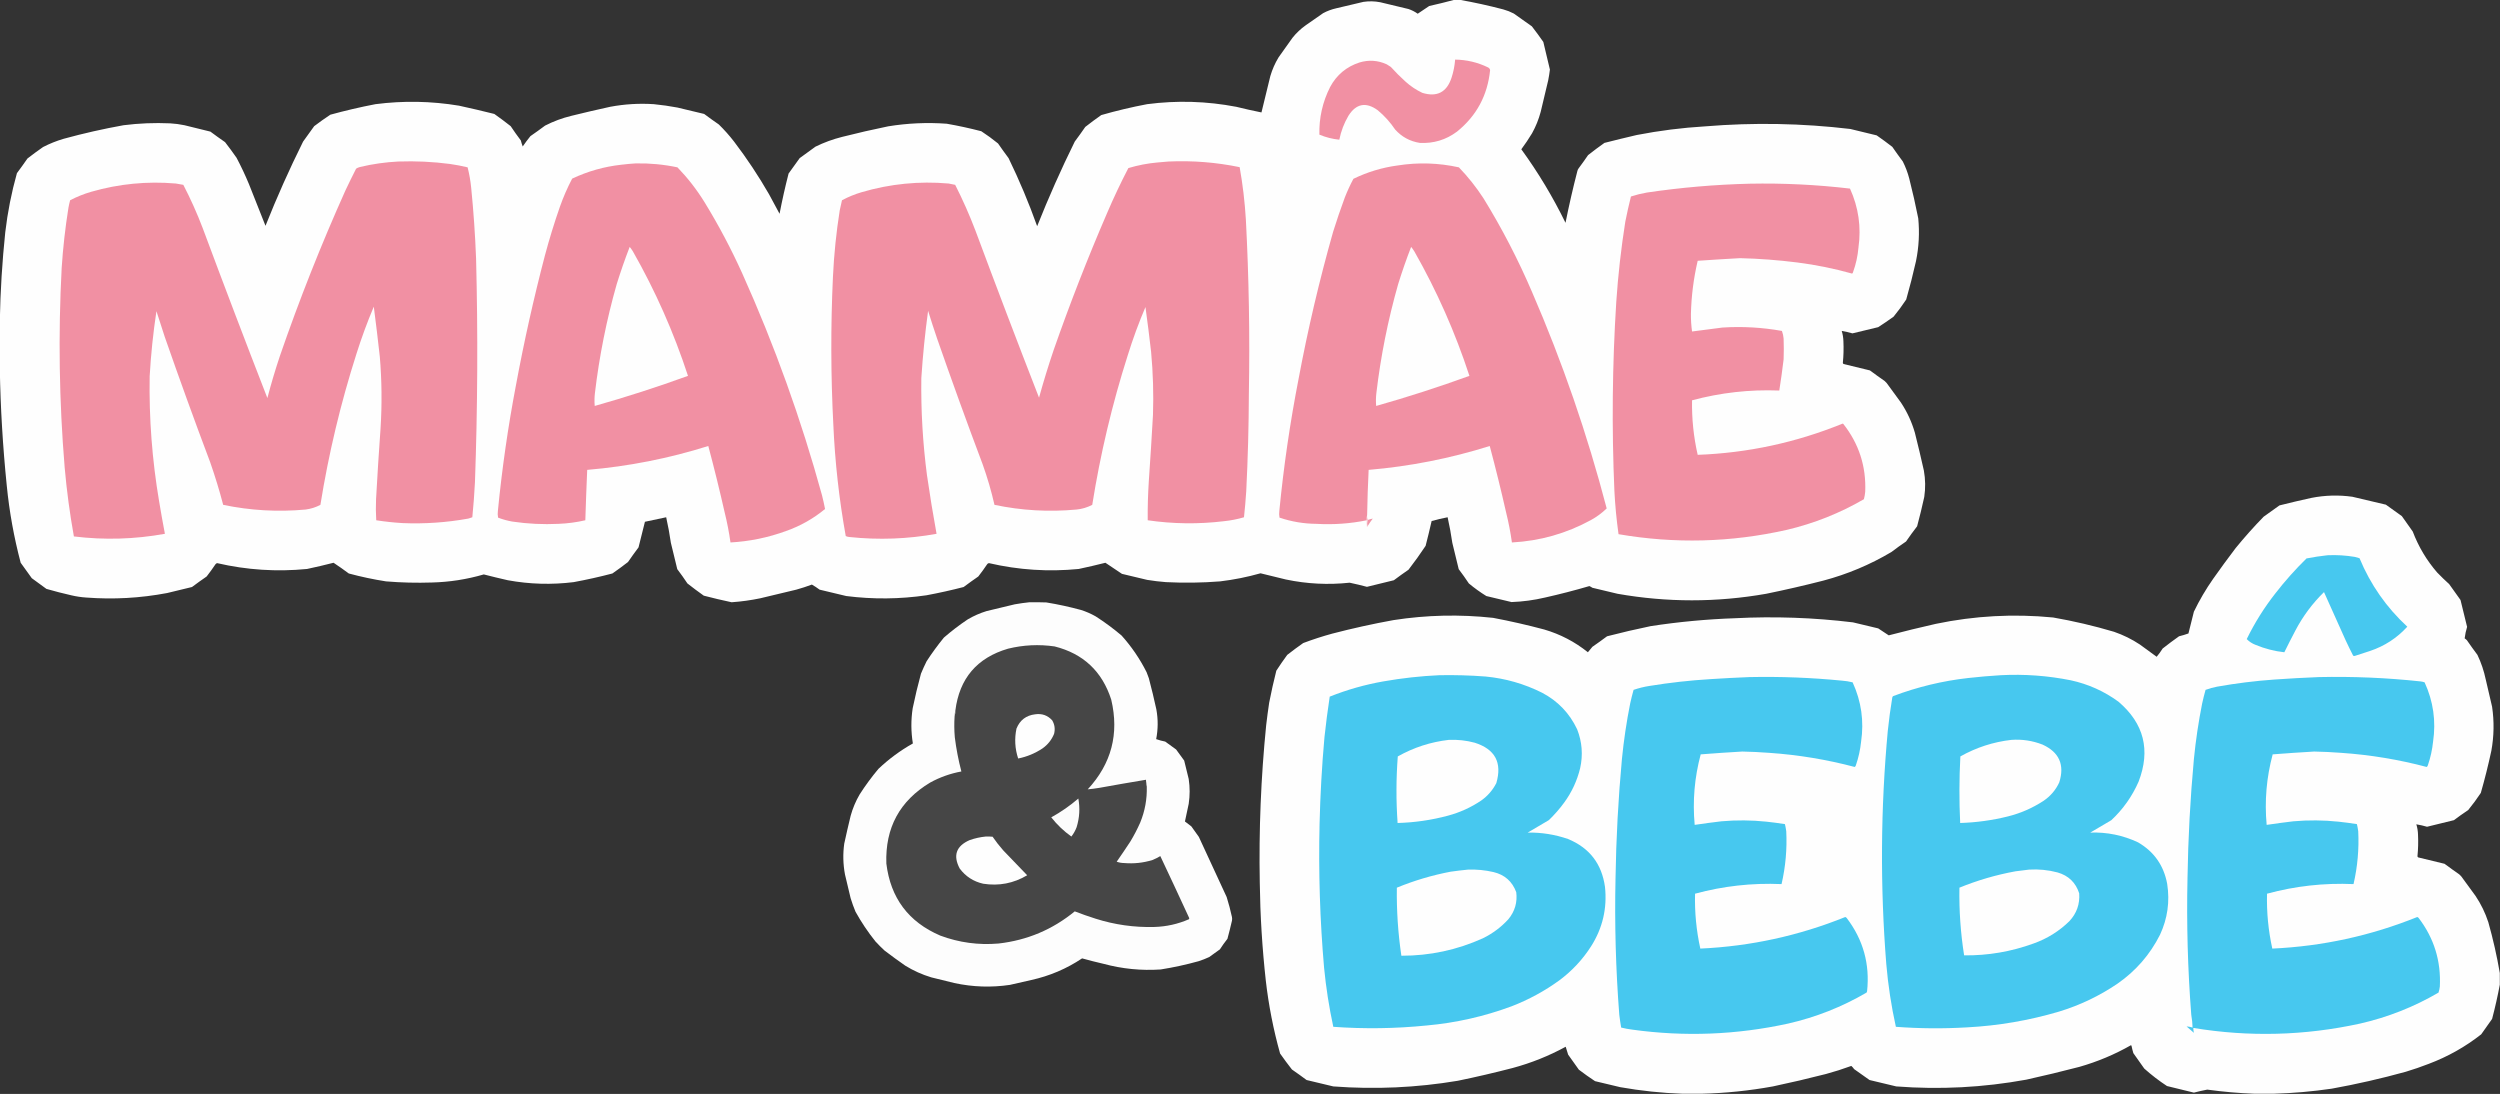 <?xml version="1.0" encoding="UTF-8"?>
<!DOCTYPE svg PUBLIC "-//W3C//DTD SVG 1.1//EN" "http://www.w3.org/Graphics/SVG/1.1/DTD/svg11.dtd">
<svg xmlns="http://www.w3.org/2000/svg" version="1.1" width="6648px" height="2909px" style="shape-rendering:geometricPrecision; text-rendering:geometricPrecision; image-rendering:optimizeQuality; fill-rule:evenodd; clip-rule:evenodd" xmlns:xlink="http://www.w3.org/1999/xlink">
<rect width="100%" height="100%" fill="#333333" stroke="none"/>
<g><path style="opacity:0.998" fill="#fefefe" d="M 3867.5,-0.5 C 3872.17,-0.5 3876.83,-0.5 3881.5,-0.5C 3920.36,6.375 3959.03,14.875 3997.5,25C 4007.23,27.687 4016.56,31.354 4025.5,36C 4041.5,47.333 4057.5,58.667 4073.5,70C 4084.03,83.567 4094.2,97.4 4104,111.5C 4110.07,135.949 4115.9,160.449 4121.5,185C 4120.38,194.56 4118.88,204.06 4117,213.5C 4110.33,241.5 4103.67,269.5 4097,297.5C 4091.68,317.449 4084.02,336.449 4074,354.5C 4065.11,369.114 4055.61,383.281 4045.5,397C 4090.22,458.485 4129.38,523.652 4163,592.5C 4172.22,546.377 4182.72,500.544 4194.5,455C 4195.09,452.21 4196.26,449.71 4198,447.5C 4206.58,436.009 4214.91,424.343 4223,412.5C 4237.22,401.282 4251.72,390.448 4266.5,380C 4295.09,372.686 4323.75,365.686 4352.5,359C 4412.65,347.317 4473.31,339.65 4534.5,336C 4663.42,325.421 4792.08,327.754 4920.5,343C 4943.84,348.668 4967.17,354.335 4990.5,360C 5004.6,369.8 5018.43,379.967 5032,390.5C 5041.09,403.676 5050.42,416.676 5060,429.5C 5067.24,443.889 5072.91,458.889 5077,474.5C 5085.95,509.629 5093.95,544.962 5101,580.5C 5104.73,618.784 5102.73,656.784 5095,694.5C 5087.27,728.751 5078.6,762.751 5069,796.5C 5058.61,812.229 5047.44,827.396 5035.5,842C 5022.09,851.754 5008.42,861.087 4994.5,870C 4971.61,875.264 4948.78,880.764 4926,886.5C 4916.54,883.757 4907.04,881.59 4897.5,880C 4900.24,888.926 4901.74,898.093 4902,907.5C 4902.9,926.712 4902.4,945.878 4900.5,965C 4900.75,966.326 4901.42,967.326 4902.5,968C 4925.84,973.668 4949.17,979.335 4972.5,985C 4985.32,994.579 4998.32,1003.91 5011.5,1013C 5013.33,1014.83 5015.17,1016.67 5017,1018.5C 5029.67,1035.83 5042.33,1053.17 5055,1070.5C 5071.36,1095.22 5083.69,1121.89 5092,1150.5C 5100.47,1184.05 5108.47,1217.72 5116,1251.5C 5120.14,1274.79 5120.47,1298.12 5117,1321.5C 5111.29,1347.67 5104.96,1373.67 5098,1399.5C 5087.8,1412.73 5077.97,1426.23 5068.5,1440C 5055.22,1448.95 5042.22,1458.28 5029.5,1468C 4972.79,1501.69 4912.46,1527.02 4848.5,1544C 4798.12,1556.93 4747.45,1568.6 4696.5,1579C 4564.82,1602.16 4433.15,1602.16 4301.5,1579C 4279.2,1573.51 4256.87,1568.18 4234.5,1563C 4231.96,1561.23 4229.29,1559.73 4226.5,1558.5C 4187.5,1569.92 4148.17,1580.08 4108.5,1589C 4079.19,1595.9 4049.53,1599.9 4019.5,1601C 3997.14,1595.79 3974.8,1590.46 3952.5,1585C 3936.24,1574.95 3920.74,1563.78 3906,1551.5C 3897.39,1538.56 3888.39,1525.89 3879,1513.5C 3873.33,1490.17 3867.67,1466.83 3862,1443.5C 3858.71,1420.65 3854.55,1397.99 3849.5,1375.5C 3835.11,1378.28 3820.94,1381.61 3807,1385.5C 3801.98,1407.58 3796.65,1429.58 3791,1451.5C 3776.61,1473.22 3761.44,1494.39 3745.5,1515C 3732.32,1524.09 3719.32,1533.42 3706.5,1543C 3682.61,1548.76 3658.78,1554.6 3635,1560.5C 3619.79,1556.46 3604.45,1552.79 3589,1549.5C 3532.03,1555.62 3475.53,1552.79 3419.5,1541C 3396.98,1535.58 3374.48,1530.08 3352,1524.5C 3316.72,1534.49 3280.89,1541.66 3244.5,1546C 3196.55,1549.78 3148.55,1550.44 3100.5,1548C 3083.74,1546.73 3067.08,1544.73 3050.5,1542C 3028.2,1536.54 3005.86,1531.21 2983.5,1526C 2968.97,1515.97 2954.3,1506.13 2939.5,1496.5C 2915.93,1502.45 2892.27,1507.95 2868.5,1513C 2788.15,1520.91 2708.65,1515.74 2630,1497.5C 2627.85,1497.64 2626.18,1498.64 2625,1500.5C 2617.55,1511.61 2609.72,1522.45 2601.5,1533C 2588.32,1542.09 2575.32,1551.42 2562.5,1561C 2529.74,1569.48 2496.74,1576.82 2463.5,1583C 2392.56,1593.33 2321.56,1594 2250.5,1585C 2226.8,1579.49 2203.13,1573.82 2179.5,1568C 2172.91,1563.12 2166.07,1558.62 2159,1554.5C 2145.36,1559.6 2131.53,1564.1 2117.5,1568C 2085.5,1575.67 2053.5,1583.33 2021.5,1591C 1996.41,1596.23 1971.07,1599.73 1945.5,1601.5C 1920.7,1596.24 1896.04,1590.41 1871.5,1584C 1856.72,1573.55 1842.22,1562.72 1828,1551.5C 1819.39,1538.56 1810.39,1525.89 1801,1513.5C 1795.33,1490.17 1789.67,1466.83 1784,1443.5C 1780.71,1420.65 1776.55,1397.99 1771.5,1375.5C 1752.63,1379.44 1733.8,1383.44 1715,1387.5C 1709.21,1410.12 1703.54,1432.79 1698,1455.5C 1688.42,1468.32 1679.09,1481.32 1670,1494.5C 1656.43,1505.03 1642.6,1515.2 1628.5,1525C 1594.44,1533.94 1560.11,1541.61 1525.5,1548C 1466.89,1555.29 1408.56,1553.62 1350.5,1543C 1329.08,1538.15 1307.75,1532.98 1286.5,1527.5C 1241.45,1540.67 1195.45,1547.84 1148.5,1549C 1107.76,1550.36 1067.1,1549.36 1026.5,1546C 993.138,1540.79 960.138,1533.79 927.5,1525C 914.246,1515.13 900.746,1505.63 887,1496.5C 863.619,1502.51 840.119,1508.01 816.5,1513C 735.983,1520.9 656.316,1515.73 577.5,1497.5C 575.617,1497.88 574.117,1498.88 573,1500.5C 565.554,1511.61 557.721,1522.45 549.5,1533C 536.324,1542.09 523.324,1551.42 510.5,1561C 488.5,1566.33 466.5,1571.67 444.5,1577C 373.378,1590.49 301.711,1594.49 229.5,1589C 215.996,1588.12 202.662,1586.12 189.5,1583C 167.306,1577.95 145.306,1572.29 123.5,1566C 110.5,1556.5 97.5,1547 84.5,1537.5C 74.473,1523.97 64.64,1510.31 55,1496.5C 37.167,1429.17 24.834,1360.84 18,1291.5C 7.506,1188.27 1.34,1084.93 -0.5,981.5C -0.5,938.833 -0.5,896.167 -0.5,853.5C 0.967,774.784 5.8,696.117 14,617.5C 20.228,564.361 30.561,512.027 45,460.5C 54.578,447.676 63.912,434.676 73,421.5C 86.567,410.967 100.4,400.8 114.5,391C 132.116,381.905 150.449,374.572 169.5,369C 221.97,354.632 274.97,342.632 328.5,333C 369.678,327.801 411.011,326.134 452.5,328C 465.294,328.718 477.961,330.384 490.5,333C 513.581,338.415 536.581,344.082 559.5,350C 572.324,359.579 585.324,368.912 598.5,378C 609.033,391.567 619.2,405.4 629,419.5C 641.076,442.319 652.076,465.653 662,489.5C 676.872,526.454 691.538,563.454 706,600.5C 736.236,524.463 769.569,449.796 806,376.5C 815.833,362.833 825.667,349.167 835.5,335.5C 849.482,324.842 863.815,314.675 878.5,305C 918.132,294.092 958.132,284.759 998.5,277C 1072.69,267.444 1146.69,268.777 1220.5,281C 1251.95,287.823 1283.28,295.157 1314.5,303C 1329.28,313.448 1343.78,324.282 1358,335.5C 1366.61,348.445 1375.61,361.111 1385,373.5C 1386.37,378.984 1388.03,384.317 1390,389.5C 1396.45,380.051 1403.28,370.884 1410.5,362C 1423.68,352.912 1436.68,343.579 1449.5,334C 1471.79,322.571 1495.12,313.904 1519.5,308C 1553.73,299.527 1588.06,291.527 1622.5,284C 1660.89,276.804 1699.55,274.471 1738.5,277C 1759.63,279.066 1780.63,282.066 1801.5,286C 1825.13,291.824 1848.8,297.491 1872.5,303C 1885.32,312.579 1898.32,321.912 1911.5,331C 1926.11,345.274 1939.61,360.441 1952,376.5C 1985.98,421.105 2016.98,467.772 2045,516.5C 2054.33,533.833 2063.67,551.167 2073,568.5C 2079.89,532.59 2087.89,496.924 2097,461.5C 2106.83,447.833 2116.67,434.167 2126.5,420.5C 2140.36,410.14 2154.36,399.973 2168.5,390C 2191.22,378.81 2214.89,370.143 2239.5,364C 2279.95,353.72 2320.62,344.386 2361.5,336C 2413.21,327.541 2465.21,325.207 2517.5,329C 2548.42,334.397 2579.09,341.064 2609.5,349C 2624.89,359.06 2639.73,369.894 2654,381.5C 2663.09,394.676 2672.42,407.676 2682,420.5C 2710.65,479.45 2735.98,539.784 2758,601.5C 2788.31,525.203 2821.65,450.203 2858,376.5C 2867.58,363.676 2876.91,350.676 2886,337.5C 2899.88,326.614 2914.05,316.114 2928.5,306C 2968.7,294.449 3009.37,284.783 3050.5,277C 3129.88,266.635 3208.88,268.969 3287.5,284C 3309.8,289.493 3332.13,294.493 3354.5,299C 3362.25,266.845 3370.08,234.679 3378,202.5C 3383.17,184.833 3390.5,168.167 3400,152.5C 3412.33,135.167 3424.67,117.833 3437,100.5C 3447.23,87.634 3459.07,76.468 3472.5,67C 3487.83,56.333 3503.17,45.667 3518.5,35C 3529.57,29.087 3541.24,24.754 3553.5,22C 3577.5,16.333 3601.5,10.667 3625.5,5C 3640.57,2.741 3655.57,3.074 3670.5,6C 3695.53,11.873 3720.53,17.873 3745.5,24C 3754.32,26.994 3762.49,31.161 3770,36.5C 3780.16,29.682 3790.32,22.848 3800.5,16C 3823.07,10.94 3845.4,5.44 3867.5,-0.5 Z"/></g>
<g><path style="opacity:1" fill="#f190a3" d="M 3869.5,158.5 C 3900.06,158.911 3929.06,165.744 3956.5,179C 3959.85,180.503 3961.85,183.003 3962.5,186.5C 3955.73,253.568 3926.39,308.068 3874.5,350C 3845.15,371.895 3812.15,381.895 3775.5,380C 3749.4,375.869 3727.56,364.035 3710,344.5C 3696.98,325.14 3681.48,307.973 3663.5,293C 3632.35,270.574 3606.51,275.407 3586,307.5C 3574.2,327.427 3566.04,348.76 3561.5,371.5C 3543.15,369.663 3525.48,365.163 3508.5,358C 3507.44,313.506 3516.94,271.339 3537,231.5C 3554.39,199.103 3580.56,177.269 3615.5,166C 3640.16,158.725 3664.16,160.391 3687.5,171C 3691.17,173.333 3694.83,175.667 3698.5,178C 3710.83,191.667 3723.83,204.667 3737.5,217C 3750.99,229.245 3765.99,239.245 3782.5,247C 3821.47,258.765 3847.3,245.265 3860,206.5C 3865.08,190.852 3868.25,174.852 3869.5,158.5 Z"/></g>
<g><path style="opacity:1" fill="#f190a3" d="M 1059.5,429.5 C 1105.36,427.903 1151.03,430.07 1196.5,436C 1212.31,438.247 1227.98,441.247 1243.5,445C 1248.01,462.89 1251.18,481.057 1253,499.5C 1259.24,562.028 1263.57,624.694 1266,687.5C 1271.08,885.862 1270.08,1084.2 1263,1282.5C 1261.39,1313.56 1259.06,1344.56 1256,1375.5C 1252.57,1376.8 1249.07,1377.96 1245.5,1379C 1187.63,1389.46 1129.3,1393.46 1070.5,1391C 1047.02,1389.62 1023.69,1387.12 1000.5,1383.5C 999.334,1364.84 999.167,1346.18 1000,1327.5C 1003.5,1264.46 1007.5,1201.46 1012,1138.5C 1015.98,1075.1 1015.31,1011.77 1010,948.5C 1005.08,904.111 999.743,859.777 994,815.5C 976.719,856.405 961.386,898.072 948,940.5C 905.932,1072.11 873.932,1206.11 852,1342.5C 839.619,1349.07 826.452,1353.24 812.5,1355C 738.824,1361.74 665.824,1357.57 593.5,1342.5C 583.52,1304.39 572.02,1266.73 559,1229.5C 517.288,1118.7 476.955,1007.37 438,895.5C 430.667,872.833 423.333,850.167 416,827.5C 407.3,884.862 401.3,942.528 398,1000.5C 396.131,1111.92 404.464,1222.59 423,1332.5C 427.844,1361.58 433.01,1390.58 438.5,1419.5C 358.193,1434.07 277.526,1436.4 196.5,1426.5C 185.572,1365.89 177.405,1304.89 172,1243.5C 157.301,1066.69 154.634,889.685 164,712.5C 167.513,658.88 173.513,605.547 182,552.5C 183.183,545.751 184.683,539.084 186.5,532.5C 204.374,523.15 223.041,515.65 242.5,510C 316.106,488.79 391.106,481.457 467.5,488C 474.214,488.935 480.881,490.102 487.5,491.5C 506.845,528.857 524.012,567.19 539,606.5C 595.207,757.584 652.541,908.25 711,1058.5C 720.774,1021.17 731.774,984.174 744,947.5C 795.685,797.474 854.019,650.141 919,505.5C 928.061,486.377 937.395,467.377 947,448.5C 950.202,446.428 953.702,444.928 957.5,444C 991.179,436.02 1025.18,431.187 1059.5,429.5 Z"/></g>
<g><path style="opacity:1" fill="#f190a3" d="M 3107.5,429.5 C 3171.17,426.635 3234.17,431.635 3296.5,444.5C 3304.67,490.49 3310.17,536.823 3313,583.5C 3321.1,737.729 3323.77,892.063 3321,1046.5C 3320.69,1133.22 3318.35,1219.89 3314,1306.5C 3312.49,1329.57 3310.49,1352.57 3308,1375.5C 3290.55,1380.66 3272.72,1384.16 3254.5,1386C 3186.82,1394.15 3119.32,1393.32 3052,1383.5C 3051.67,1348.47 3052.67,1313.47 3055,1278.5C 3059.04,1220.2 3062.71,1161.86 3066,1103.5C 3067.87,1047.38 3066.2,991.38 3061,935.5C 3056.48,895.763 3051.48,856.096 3046,816.5C 3028.17,858.321 3012.5,900.988 2999,944.5C 2957.44,1074.75 2925.94,1207.42 2904.5,1342.5C 2891.36,1349.38 2877.36,1353.54 2862.5,1355C 2789.17,1361.79 2716.51,1357.62 2644.5,1342.5C 2636.18,1305.9 2625.68,1269.9 2613,1234.5C 2571.29,1123.7 2530.96,1012.37 2492,900.5C 2483.6,875.957 2475.6,851.291 2468,826.5C 2459.88,885.944 2453.88,945.611 2450,1005.5C 2448.82,1091.85 2453.82,1177.85 2465,1263.5C 2472.53,1315.67 2481.03,1367.67 2490.5,1419.5C 2413.6,1433.45 2336.27,1436.28 2258.5,1428C 2255.15,1427.75 2251.98,1426.92 2249,1425.5C 2231.41,1327.59 2220.41,1228.92 2216,1129.5C 2209.18,998.179 2208.85,866.845 2215,735.5C 2217.78,676.489 2223.78,617.822 2233,559.5C 2234.87,550.471 2236.87,541.471 2239,532.5C 2255.71,523.564 2273.21,516.397 2291.5,511C 2367.02,488.845 2444.02,481.179 2522.5,488C 2528.38,489.175 2534.21,490.342 2540,491.5C 2560.18,531.195 2578.18,571.862 2594,613.5C 2649.2,761.901 2705.53,909.901 2763,1057.5C 2774.76,1014.89 2787.76,972.556 2802,930.5C 2845.02,807.432 2892.35,686.099 2944,566.5C 2961.36,525.955 2980.19,486.122 3000.5,447C 3025.97,439.314 3051.97,434.314 3078.5,432C 3088.33,431.298 3098,430.465 3107.5,429.5 Z"/></g>
<g><path style="opacity:1" fill="#f190a3" d="M 1690.5,434.5 C 1727.9,433.8 1764.9,437.3 1801.5,445C 1829.11,473.594 1853.27,504.761 1874,538.5C 1911.18,599.189 1944.52,662.189 1974,727.5C 2059.86,918.582 2130.53,1115.25 2186,1317.5C 2189,1329.5 2191.67,1341.5 2194,1353.5C 2163.15,1379.02 2128.65,1398.52 2090.5,1412C 2042.67,1429.53 1993.34,1439.7 1942.5,1442.5C 1938.73,1415.56 1933.57,1388.89 1927,1362.5C 1913.62,1303.38 1899.12,1244.55 1883.5,1186C 1778.63,1219.01 1671.29,1240.17 1561.5,1249.5C 1559.55,1294.15 1557.88,1338.82 1556.5,1383.5C 1533.15,1388.88 1509.48,1392.04 1485.5,1393C 1444.28,1395.03 1403.28,1393.03 1362.5,1387C 1349.46,1384.74 1336.79,1381.24 1324.5,1376.5C 1323.34,1370.53 1323.17,1364.53 1324,1358.5C 1334.92,1246.46 1350.92,1135.12 1372,1024.5C 1393.49,908.538 1419.16,793.538 1449,679.5C 1460.71,635.714 1474.04,592.38 1489,549.5C 1498.07,523.861 1508.9,499.028 1521.5,475C 1563.07,455.356 1606.74,443.023 1652.5,438C 1665.28,436.434 1677.95,435.267 1690.5,434.5 Z"/></g>
<g><path style="opacity:1" fill="#f190a3" d="M 3635.5,1368.5 C 3634.51,1373.31 3634.18,1378.31 3634.5,1383.5C 3590.31,1392.47 3545.65,1395.64 3500.5,1393C 3466.89,1392.71 3434.23,1387.21 3402.5,1376.5C 3401.34,1370.53 3401.17,1364.53 3402,1358.5C 3413.42,1241.04 3430.42,1124.37 3453,1008.5C 3477.69,876.407 3508.36,745.74 3545,616.5C 3554.54,585.88 3564.87,555.547 3576,525.5C 3582.71,508.376 3590.37,491.709 3599,475.5C 3636.23,457.399 3675.4,445.566 3716.5,440C 3771.14,431.405 3825.48,433.071 3879.5,445C 3904,470.485 3925.83,497.985 3945,527.5C 3993.97,607.107 4036.97,690.107 4074,776.5C 4154.89,963.155 4221.05,1154.99 4272.5,1352C 4259.97,1364.18 4245.97,1374.52 4230.5,1383C 4165.05,1418.7 4095.05,1438.53 4020.5,1442.5C 4016.73,1415.56 4011.57,1388.89 4005,1362.5C 3991.62,1303.38 3977.12,1244.55 3961.5,1186C 3856.63,1219.01 3749.29,1240.17 3639.5,1249.5C 3637.53,1289.14 3636.2,1328.81 3635.5,1368.5 Z"/></g>
<g><path style="opacity:1" fill="#f190a3" d="M 4652.5,488.5 C 4741.82,486.739 4830.82,491.073 4919.5,501.5C 4942.22,551.535 4949.72,603.868 4942,658.5C 4940.06,680.977 4935.23,702.81 4927.5,724C 4927.28,725.621 4926.44,726.788 4925,727.5C 4877.25,714.083 4828.75,704.249 4779.5,698C 4728.86,691.575 4678.03,687.742 4627,686.5C 4589.48,688.562 4551.98,690.896 4514.5,693.5C 4503.67,739.841 4497.67,786.841 4496.5,834.5C 4496.32,850.256 4497.32,865.923 4499.5,881.5C 4526.5,877.97 4553.5,874.47 4580.5,871C 4633.54,867.65 4686.21,870.65 4738.5,880C 4740.91,886.596 4742.41,893.43 4743,900.5C 4743.67,918.833 4743.67,937.167 4743,955.5C 4739.68,983.246 4735.85,1010.91 4731.5,1038.5C 4652.77,1035.46 4575.43,1044.13 4499.5,1064.5C 4498.63,1113.47 4503.63,1161.8 4514.5,1209.5C 4647.31,1204.51 4775.31,1177.01 4898.5,1127C 4899.5,1126.33 4900.5,1126.33 4901.5,1127C 4943.22,1179.82 4962.72,1239.98 4960,1307.5C 4959.37,1314.27 4958.21,1320.94 4956.5,1327.5C 4892.25,1364.75 4823.92,1391.92 4751.5,1409C 4603.05,1442.5 4453.89,1446.34 4304,1420.5C 4298.64,1382.34 4294.97,1344.01 4293,1305.5C 4285.74,1137.74 4287.4,970.078 4298,802.5C 4302.86,731.137 4310.86,660.137 4322,589.5C 4326.46,567.051 4331.46,544.718 4337,522.5C 4350.85,518 4365.02,514.5 4379.5,512C 4470.16,498.584 4561.16,490.751 4652.5,488.5 Z"/></g>
<g><path style="opacity:1" fill="#fefefe" d="M 1674.5,656.5 C 1677.56,660.258 1680.39,664.258 1683,668.5C 1742.95,773.843 1791.79,884.177 1829.5,999.5C 1747.82,1029.17 1665.16,1055.84 1581.5,1079.5C 1580.53,1068.17 1580.69,1056.83 1582,1045.5C 1593.6,947.249 1612.93,850.582 1640,755.5C 1650.39,722.064 1661.89,689.064 1674.5,656.5 Z"/></g>
<g><path style="opacity:1" fill="#fefefe" d="M 3752.5,656.5 C 3755.56,660.258 3758.39,664.258 3761,668.5C 3820.95,773.843 3869.79,884.177 3907.5,999.5C 3825.82,1029.17 3743.16,1055.84 3659.5,1079.5C 3658.53,1068.17 3658.69,1056.83 3660,1045.5C 3671.6,947.249 3690.93,850.582 3718,755.5C 3728.39,722.064 3739.89,689.064 3752.5,656.5 Z"/></g>
<g><path style="opacity:0.998" fill="#fefefe" d="M 6647.5,2587.5 C 6647.5,2597.83 6647.5,2608.17 6647.5,2618.5C 6641.78,2648.93 6634.94,2679.26 6627,2709.5C 6617.33,2723.17 6607.67,2736.83 6598,2750.5C 6555.76,2783.72 6509.26,2809.88 6458.5,2829C 6438.45,2836.79 6418.12,2843.79 6397.5,2850C 6332.51,2868 6266.85,2883 6200.5,2895C 6148.94,2902.55 6097.27,2907.05 6045.5,2908.5C 6028.83,2908.5 6012.17,2908.5 5995.5,2908.5C 5953.47,2906.94 5911.47,2903.27 5869.5,2897.5C 5857.58,2899.77 5845.75,2902.44 5834,2905.5C 5810.16,2899.67 5786.33,2893.83 5762.5,2888C 5741.19,2874.03 5721.03,2858.53 5702,2841.5C 5692.33,2827.83 5682.67,2814.17 5673,2800.5C 5671.02,2793.91 5669.35,2787.25 5668,2780.5C 5667.59,2780.04 5667.09,2779.71 5666.5,2779.5C 5623.21,2804.14 5577.55,2823.3 5529.5,2837C 5482.72,2849.22 5435.72,2860.56 5388.5,2871C 5273.97,2891.91 5158.64,2897.91 5042.5,2889C 5018.83,2883.33 4995.17,2877.67 4971.5,2872C 4957.83,2862.33 4944.17,2852.67 4930.5,2843C 4928.3,2839.81 4925.8,2836.97 4923,2834.5C 4900.82,2842.67 4878.32,2849.84 4855.5,2856C 4808.73,2868.02 4761.73,2879.02 4714.5,2889C 4651.52,2900.46 4588.19,2906.96 4524.5,2908.5C 4507.83,2908.5 4491.17,2908.5 4474.5,2908.5C 4418.91,2906.57 4363.58,2900.74 4308.5,2891C 4286.2,2885.51 4263.87,2880.18 4241.5,2875C 4226.82,2865.32 4212.48,2855.16 4198.5,2844.5C 4188.81,2831.31 4179.31,2817.97 4170,2804.5C 4167.99,2797.44 4165.82,2790.44 4163.5,2783.5C 4118.77,2807.91 4071.77,2826.74 4022.5,2840C 3974.13,2852.59 3925.46,2863.93 3876.5,2874C 3766.79,2892.39 3656.46,2897.39 3545.5,2889C 3521.87,2883.18 3498.2,2877.51 3474.5,2872C 3461.68,2862.42 3448.68,2853.09 3435.5,2844C 3424.61,2830.12 3414.11,2815.95 3404,2801.5C 3386.2,2737.84 3373.53,2673.17 3366,2607.5C 3356.46,2521.1 3351.13,2434.43 3350,2347.5C 3347.4,2207.49 3353.06,2067.82 3367,1928.5C 3369.34,1908.46 3372.01,1888.46 3375,1868.5C 3380.54,1840 3386.88,1811.66 3394,1783.5C 3403.25,1769.25 3412.91,1755.25 3423,1741.5C 3436.88,1730.61 3451.05,1720.11 3465.5,1710C 3490.77,1700.46 3516.44,1692.13 3542.5,1685C 3596.39,1670.94 3650.72,1658.94 3705.5,1649C 3793.6,1635.33 3881.93,1633.33 3970.5,1643C 4016.21,1651.67 4061.54,1662.01 4106.5,1674C 4149.36,1686.59 4188.02,1706.76 4222.5,1734.5C 4226.28,1729.55 4230.28,1724.71 4234.5,1720C 4247.68,1710.91 4260.68,1701.58 4273.5,1692C 4311.95,1682.05 4350.61,1673.05 4389.5,1665C 4463.75,1653.61 4538.42,1646.61 4613.5,1644C 4718.49,1638.65 4823.15,1642.31 4927.5,1655C 4949.8,1660.49 4972.13,1665.82 4994.5,1671C 5003.97,1676.98 5013.31,1683.14 5022.5,1689.5C 5063.99,1678.63 5105.66,1668.47 5147.5,1659C 5250.66,1637.45 5354.66,1631.79 5459.5,1642C 5514.24,1651.52 5568.24,1664.19 5621.5,1680C 5646.01,1688.42 5669.01,1699.76 5690.5,1714C 5705.33,1724.83 5720.17,1735.67 5735,1746.5C 5740.82,1739.52 5746.16,1732.19 5751,1724.5C 5765.22,1713.28 5779.72,1702.45 5794.5,1692C 5803.03,1689.95 5811.37,1687.45 5819.5,1684.5C 5824.33,1665.17 5829.17,1645.84 5834,1626.5C 5848.73,1596.02 5865.73,1567.02 5885,1539.5C 5904.51,1511.81 5924.51,1484.48 5945,1457.5C 5968.54,1428.63 5993.38,1400.8 6019.5,1374C 6033.5,1364 6047.5,1354 6061.5,1344C 6089.72,1336.86 6118.05,1330.2 6146.5,1324C 6182.69,1316.89 6219.02,1315.89 6255.5,1321C 6285.2,1327.84 6314.87,1334.84 6344.5,1342C 6358.67,1352.17 6372.83,1362.33 6387,1372.5C 6396.67,1386.17 6406.33,1399.83 6416,1413.5C 6431.32,1453.84 6452.99,1490.17 6481,1522.5C 6491.36,1533.2 6502.03,1543.53 6513,1553.5C 6523,1567.5 6533,1581.5 6543,1595.5C 6548.76,1619.35 6554.59,1643.19 6560.5,1667C 6557.44,1677.04 6555.28,1687.21 6554,1697.5C 6556.18,1698.93 6558.18,1700.6 6560,1702.5C 6569.09,1715.68 6578.42,1728.68 6588,1741.5C 6597.92,1762.27 6605.26,1783.93 6610,1806.5C 6615.82,1830.8 6621.49,1855.13 6627,1879.5C 6632.74,1918.58 6632.07,1957.58 6625,1996.5C 6616.92,2034.16 6607.59,2071.49 6597,2108.5C 6586.61,2124.23 6575.44,2139.4 6563.5,2154C 6550.56,2162.61 6537.89,2171.61 6525.5,2181C 6501.65,2186.75 6477.82,2192.59 6454,2198.5C 6444.54,2195.76 6435.04,2193.59 6425.5,2192C 6428.24,2200.93 6429.74,2210.09 6430,2219.5C 6430.9,2238.71 6430.4,2257.88 6428.5,2277C 6428.75,2278.33 6429.42,2279.33 6430.5,2280C 6453.84,2285.67 6477.17,2291.33 6500.5,2297C 6513.32,2306.58 6526.32,2315.91 6539.5,2325C 6541.33,2326.83 6543.17,2328.67 6545,2330.5C 6557.67,2347.83 6570.33,2365.17 6583,2382.5C 6597.52,2404.21 6608.85,2427.54 6617,2452.5C 6629.57,2497.11 6639.74,2542.11 6647.5,2587.5 Z"/></g>
<g><path style="opacity:1" fill="#f194a6" d="M 3636.5,1399.5 C 3635.84,1397.02 3635.5,1394.36 3635.5,1391.5C 3635.6,1388.23 3636.27,1385.23 3637.5,1382.5C 3641.83,1381 3646.16,1379.83 3650.5,1379C 3645.45,1385.6 3640.79,1392.44 3636.5,1399.5 Z"/></g>
<g><path style="opacity:1" fill="#f6b9c5" d="M 3635.5,1368.5 C 3634.9,1373.62 3635.56,1378.29 3637.5,1382.5C 3636.27,1385.23 3635.6,1388.23 3635.5,1391.5C 3635.5,1394.36 3635.84,1397.02 3636.5,1399.5C 3636.22,1400.29 3635.72,1400.96 3635,1401.5C 3634.5,1395.51 3634.33,1389.51 3634.5,1383.5C 3634.18,1378.31 3634.51,1373.31 3635.5,1368.5 Z"/></g>
<g><path style="opacity:1" fill="#47c8ef" d="M 6189.5,1476.5 C 6214.01,1475.39 6238.35,1476.89 6262.5,1481C 6266.51,1482.17 6270.51,1483.33 6274.5,1484.5C 6303.57,1554.55 6345.9,1615.21 6401.5,1666.5C 6374.14,1696.52 6341.14,1718.02 6302.5,1731C 6289.1,1735.13 6275.77,1739.47 6262.5,1744C 6260.74,1744.8 6259.07,1744.63 6257.5,1743.5C 6250.39,1729.62 6243.56,1715.62 6237,1701.5C 6217.99,1659.13 6198.99,1616.8 6180,1574.5C 6149.27,1604.55 6123.94,1638.55 6104,1676.5C 6093.91,1695.68 6084.08,1715.01 6074.5,1734.5C 6048.36,1731.63 6023.03,1725.13 5998.5,1715C 5989.27,1711.56 5981.27,1706.4 5974.5,1699.5C 5995.75,1655.97 6021.25,1615.3 6051,1577.5C 6076.33,1544.83 6103.83,1514 6133.5,1485C 6152.19,1481.35 6170.86,1478.52 6189.5,1476.5 Z"/></g>
<g><path style="opacity:0.993" fill="#fefefe" d="M 2737.5,1601.5 C 2752.5,1601.33 2767.5,1601.5 2782.5,1602C 2813.5,1607.08 2844.16,1613.75 2874.5,1622C 2888.07,1626.29 2901.07,1631.95 2913.5,1639C 2937.63,1654.46 2960.63,1671.46 2982.5,1690C 3008.97,1719.48 3031.13,1751.98 3049,1787.5C 3051,1792.83 3053,1798.17 3055,1803.5C 3062.3,1831 3068.97,1858.67 3075,1886.5C 3079.79,1912.89 3079.63,1939.22 3074.5,1965.5C 3082.31,1968.23 3090.31,1970.4 3098.5,1972C 3108.17,1979 3117.83,1986 3127.5,1993C 3134.67,2002.83 3141.83,2012.67 3149,2022.5C 3152.84,2038.88 3156.84,2055.21 3161,2071.5C 3164.33,2093.5 3164.33,2115.5 3161,2137.5C 3157.49,2153.21 3154.15,2168.88 3151,2184.5C 3156.67,2188.83 3162.33,2193.17 3168,2197.5C 3174.67,2206.83 3181.33,2216.17 3188,2225.5C 3212.67,2278.83 3237.33,2332.17 3262,2385.5C 3267.44,2402.94 3272.11,2420.61 3276,2438.5C 3276.67,2441.83 3276.67,2445.17 3276,2448.5C 3272.31,2464.58 3268.31,2480.58 3264,2496.5C 3256.84,2505.48 3250.18,2514.81 3244,2524.5C 3234.5,2531.33 3225,2538.17 3215.5,2545C 3206.4,2549.25 3197.07,2552.92 3187.5,2556C 3154.25,2565.25 3120.58,2572.58 3086.5,2578C 3035.02,2581.45 2984.35,2576.45 2934.5,2563C 2915.38,2558.61 2896.38,2553.78 2877.5,2548.5C 2836.25,2576.1 2791.25,2595.26 2742.5,2606C 2723.53,2610.49 2704.53,2614.83 2685.5,2619C 2635.85,2626.36 2586.52,2624.69 2537.5,2614C 2517.17,2609 2496.83,2604 2476.5,2599C 2452.11,2591.63 2429.11,2581.3 2407.5,2568C 2388.89,2555.05 2370.55,2541.72 2352.5,2528C 2344,2520.17 2335.83,2512 2328,2503.5C 2308.1,2478.72 2290.44,2452.38 2275,2424.5C 2270.07,2412.72 2265.74,2400.72 2262,2388.5C 2257.16,2367.47 2252.16,2346.47 2247,2325.5C 2241.88,2298.28 2241.21,2270.95 2245,2243.5C 2250.35,2218.76 2256.02,2194.1 2262,2169.5C 2267.53,2149.44 2275.53,2130.44 2286,2112.5C 2301.2,2088.77 2317.87,2066.1 2336,2044.5C 2363.74,2018.22 2394.24,1995.72 2427.5,1977C 2422.42,1945.91 2422.25,1914.75 2427,1883.5C 2433.39,1852.61 2440.72,1821.94 2449,1791.5C 2453.6,1780.37 2458.6,1769.37 2464,1758.5C 2478.17,1736.66 2493.51,1715.66 2510,1695.5C 2530.14,1678.01 2551.31,1661.84 2573.5,1647C 2589.3,1637.73 2605.97,1630.4 2623.5,1625C 2648.45,1618.85 2673.45,1612.85 2698.5,1607C 2711.58,1604.65 2724.58,1602.82 2737.5,1601.5 Z"/></g>
<g><path style="opacity:1" fill="#464646" d="M 3047.5,2076.5 C 3047.44,2081.73 3048.11,2086.73 3049.5,2091.5C 3050.49,2124.76 3044.65,2156.76 3032,2187.5C 3024.37,2204.76 3015.7,2221.43 3006,2237.5C 2994.08,2255.67 2981.91,2273.67 2969.5,2291.5C 2975.96,2293.77 2982.63,2294.94 2989.5,2295C 3015.06,2297.2 3040.06,2294.53 3064.5,2287C 3071.78,2284.03 3078.78,2280.53 3085.5,2276.5C 3111.24,2330.98 3136.74,2385.65 3162,2440.5C 3162.78,2441.94 3162.61,2443.28 3161.5,2444.5C 3132.22,2457.26 3101.55,2464.09 3069.5,2465C 3016.21,2466.44 2964.21,2459.1 2913.5,2443C 2894.78,2437.09 2876.28,2430.59 2858,2423.5C 2799.15,2471.8 2731.65,2500.3 2655.5,2509C 2602.16,2513.61 2550.5,2506.61 2500.5,2488C 2415.96,2451.78 2368.13,2387.95 2357,2296.5C 2353.59,2201.47 2392.42,2129.64 2473.5,2081C 2499.59,2066.69 2527.25,2056.86 2556.5,2051.5C 2548.68,2021.59 2542.84,1991.26 2539,1960.5C 2537.4,1941.84 2537.24,1923.17 2538.5,1904.5C 2539.89,1899.73 2540.56,1894.73 2540.5,1889.5C 2551.29,1804.07 2597.95,1749.24 2680.5,1725C 2721.46,1714.95 2762.79,1712.95 2804.5,1719C 2880.75,1738.25 2930.92,1785.42 2955,1860.5C 2976.45,1951.28 2955.62,2030.78 2892.5,2099C 2902.85,2098.08 2913.18,2096.75 2923.5,2095C 2964.76,2087.52 3006.1,2080.35 3047.5,2073.5C 3047.5,2074.5 3047.5,2075.5 3047.5,2076.5 Z"/></g>
<g><path style="opacity:1" fill="#47c8ef" d="M 3827.5,1795.5 C 3868.56,1794.71 3909.56,1795.87 3950.5,1799C 4003.2,1804.03 4053.2,1818.36 4100.5,1842C 4142.58,1864.08 4173.75,1896.58 4194,1939.5C 4207.1,1973 4209.76,2007.33 4202,2042.5C 4193.95,2075.7 4179.95,2106.04 4160,2133.5C 4147.66,2150.52 4133.82,2166.35 4118.5,2181C 4099.83,2192 4081.17,2203 4062.5,2214C 4099.2,2213.41 4134.86,2219.08 4169.5,2231C 4226.63,2254.49 4259.46,2296.99 4268,2358.5C 4274.01,2415.46 4261.68,2468.13 4231,2516.5C 4208.42,2551.75 4180.26,2581.91 4146.5,2607C 4107.33,2635.42 4065,2658.42 4019.5,2676C 3946.49,2703.07 3871.15,2720.07 3793.5,2727C 3710.94,2735.29 3628.27,2736.46 3545.5,2730.5C 3534.31,2678.66 3526.14,2626.32 3521,2573.5C 3509.96,2446.07 3505.96,2318.41 3509,2190.5C 3510.83,2113.69 3515.16,2037.02 3522,1960.5C 3525.88,1924.4 3530.54,1888.4 3536,1852.5C 3582.05,1834.11 3629.55,1820.61 3678.5,1812C 3727.95,1803.27 3777.62,1797.77 3827.5,1795.5 Z"/></g>
<g><path style="opacity:1" fill="#47c8ef" d="M 5320.5,1795.5 C 5383.1,1792.24 5445.1,1796.74 5506.5,1809C 5553.03,1819.1 5595.36,1838.1 5633.5,1866C 5701.35,1923.9 5719.18,1994.73 5687,2078.5C 5669.86,2117.64 5645.69,2151.81 5614.5,2181C 5595.83,2192 5577.17,2203 5558.5,2214C 5602.99,2212.47 5645.33,2221.13 5685.5,2240C 5728.17,2264.78 5754,2301.61 5763,2350.5C 5770.3,2397.4 5763.97,2442.4 5744,2485.5C 5717.27,2538.57 5679.44,2582.07 5630.5,2616C 5582.7,2648.4 5531.03,2673.07 5475.5,2690C 5395.55,2713.65 5313.89,2727.65 5230.5,2732C 5167.46,2735.72 5104.46,2735.22 5041.5,2730.5C 5029.32,2675.43 5020.82,2619.76 5016,2563.5C 4999.56,2356.72 5000.89,2150.05 5020,1943.5C 5023.1,1913.72 5027.1,1884.05 5032,1854.5C 5032.32,1852.94 5033.15,1851.77 5034.5,1851C 5098.82,1826.73 5165.16,1810.73 5233.5,1803C 5262.59,1799.73 5291.59,1797.23 5320.5,1795.5 Z"/></g>
<g><path style="opacity:1" fill="#47c8ef" d="M 4652.5,1800.5 C 4734.7,1798.8 4816.7,1801.96 4898.5,1810C 4907.98,1810.68 4917.32,1812.18 4926.5,1814.5C 4949.62,1864.86 4957.12,1917.53 4949,1972.5C 4946.76,1994.06 4942.09,2015.06 4935,2035.5C 4934.48,2037.22 4933.48,2038.56 4932,2039.5C 4857.72,2019.81 4782.22,2007.31 4705.5,2002C 4681.37,2000.15 4657.2,1998.98 4633,1998.5C 4596.15,2000.62 4559.32,2003.12 4522.5,2006C 4506,2067.55 4500.66,2130.05 4506.5,2193.5C 4530.12,2190.01 4553.78,2186.84 4577.5,2184C 4617.53,2180.48 4657.53,2180.82 4697.5,2185C 4713.89,2186.77 4730.23,2188.93 4746.5,2191.5C 4747.98,2197.75 4749.15,2204.09 4750,2210.5C 4752.34,2257.95 4748.17,2304.78 4737.5,2351C 4659.43,2347.57 4582.76,2356.07 4507.5,2376.5C 4506.23,2425.72 4510.89,2474.39 4521.5,2522.5C 4654.81,2516.38 4783.31,2488.38 4907,2438.5C 4908.61,2439.1 4909.94,2440.1 4911,2441.5C 4954.59,2498.94 4972.59,2563.61 4965,2635.5C 4964.78,2636.94 4964.28,2638.27 4963.5,2639.5C 4898.15,2677.68 4828.48,2705.18 4754.5,2722C 4617.46,2751.94 4479.46,2757.28 4340.5,2738C 4330.51,2736.75 4320.68,2734.92 4311,2732.5C 4309.07,2721.21 4307.4,2709.87 4306,2698.5C 4296.65,2577.68 4293.32,2456.68 4296,2335.5C 4297.62,2229.61 4303.28,2123.95 4313,2018.5C 4317.91,1968.81 4325.24,1919.47 4335,1870.5C 4337.69,1858.42 4340.69,1846.42 4344,1834.5C 4357.81,1829.74 4371.98,1826.24 4386.5,1824C 4439.86,1815.3 4493.53,1809.3 4547.5,1806C 4582.63,1803.7 4617.63,1801.87 4652.5,1800.5 Z"/></g>
<g><path style="opacity:1" fill="#47c8ef" d="M 6166.5,1800.5 C 6256.7,1798.52 6346.7,1802.35 6436.5,1812C 6440.27,1812.41 6443.94,1813.24 6447.5,1814.5C 6470.62,1864.86 6478.12,1917.53 6470,1972.5C 6467.76,1994.06 6463.09,2015.06 6456,2035.5C 6455.48,2037.22 6454.48,2038.56 6453,2039.5C 6378.72,2019.81 6303.22,2007.31 6226.5,2002C 6202.37,2000.15 6178.2,1998.98 6154,1998.5C 6117.15,2000.62 6080.32,2003.12 6043.5,2006C 6027,2067.55 6021.66,2130.05 6027.5,2193.5C 6051.12,2190.01 6074.78,2186.84 6098.5,2184C 6138.53,2180.48 6178.53,2180.82 6218.5,2185C 6234.89,2186.77 6251.23,2188.93 6267.5,2191.5C 6268.98,2197.75 6270.15,2204.09 6271,2210.5C 6273.34,2257.95 6269.17,2304.78 6258.5,2351C 6180.43,2347.57 6103.76,2356.07 6028.5,2376.5C 6027.23,2425.72 6031.89,2474.39 6042.5,2522.5C 6175.81,2516.38 6304.31,2488.38 6428,2438.5C 6429.61,2439.1 6430.94,2440.1 6432,2441.5C 6472.78,2495.19 6491.45,2555.85 6488,2623.5C 6487.37,2628.97 6486.2,2634.31 6484.5,2639.5C 6419.15,2677.68 6349.48,2705.18 6275.5,2722C 6128.56,2754.12 5980.89,2757.95 5832.5,2733.5C 5832.44,2738 5832.94,2742.33 5834,2746.5C 5827.59,2740.72 5821.09,2735.05 5814.5,2729.5C 5819.67,2729.77 5825,2730.77 5830.5,2732.5C 5830.15,2721.19 5828.99,2709.86 5827,2698.5C 5817.65,2577.68 5814.32,2456.68 5817,2335.5C 5818.62,2229.61 5824.28,2123.95 5834,2018.5C 5838.91,1968.81 5846.24,1919.47 5856,1870.5C 5858.69,1858.42 5861.69,1846.42 5865,1834.5C 5874.89,1830.82 5885.05,1827.99 5895.5,1826C 5946.15,1816.96 5997.15,1810.63 6048.5,1807C 6087.96,1804.23 6127.29,1802.06 6166.5,1800.5 Z"/></g>
<g><path style="opacity:1" fill="#fefefe" d="M 2752.5,1899.5 C 2770.6,1896.81 2785.77,1902.15 2798,1915.5C 2804.61,1926.72 2806.27,1938.72 2803,1951.5C 2796.55,1967.29 2786.38,1980.12 2772.5,1990C 2752.56,2003.31 2730.89,2012.31 2707.5,2017C 2698.91,1990.89 2697.41,1964.39 2703,1937.5C 2712.07,1915.06 2728.57,1902.39 2752.5,1899.5 Z"/></g>
<g><path style="opacity:1" fill="#8b8b8b" d="M 2540.5,1889.5 C 2540.56,1894.73 2539.89,1899.73 2538.5,1904.5C 2538.44,1899.27 2539.11,1894.27 2540.5,1889.5 Z"/></g>
<g><path style="opacity:1" fill="#fefefe" d="M 3852.5,1967.5 C 3875.9,1966.44 3898.9,1968.94 3921.5,1975C 3975.84,1992.18 3995,2028.01 3979,2082.5C 3969.33,2101.33 3955.83,2116.83 3938.5,2129C 3911.48,2147.17 3882.15,2160.5 3850.5,2169C 3806.6,2180.78 3761.94,2187.28 3716.5,2188.5C 3712.34,2129.48 3712.51,2070.48 3717,2011.5C 3759.28,1987.68 3804.45,1973.02 3852.5,1967.5 Z"/></g>
<g><path style="opacity:1" fill="#fefefe" d="M 5348.5,1967.5 C 5377.14,1965.41 5404.81,1969.58 5431.5,1980C 5475.9,2000.3 5490.73,2033.8 5476,2080.5C 5466.52,2100.98 5452.36,2117.48 5433.5,2130C 5404.55,2148.88 5373.21,2162.55 5339.5,2171C 5297.8,2181.36 5255.46,2187.2 5212.5,2188.5C 5209.68,2129.49 5209.85,2070.49 5213,2011.5C 5255.32,1987.67 5300.49,1973 5348.5,1967.5 Z"/></g>
<g><path style="opacity:1" fill="#8c8c8c" d="M 3047.5,2076.5 C 3048.89,2081.27 3049.56,2086.27 3049.5,2091.5C 3048.11,2086.73 3047.44,2081.73 3047.5,2076.5 Z"/></g>
<g><path style="opacity:1" fill="#fcfcfc" d="M 2867.5,2123.5 C 2872.22,2149.04 2870.72,2174.37 2863,2199.5C 2859.61,2208.61 2854.95,2216.94 2849,2224.5C 2828.76,2210.1 2810.93,2193.1 2795.5,2173.5C 2821.27,2159.29 2845.27,2142.62 2867.5,2123.5 Z"/></g>
<g><path style="opacity:1" fill="#fefefe" d="M 2621.5,2224.5 C 2627.51,2224.33 2633.51,2224.5 2639.5,2225C 2648.24,2237.74 2657.74,2249.91 2668,2261.5C 2689.35,2283.35 2710.52,2305.35 2731.5,2327.5C 2695.25,2349.05 2656.25,2356.55 2614.5,2350C 2588.57,2344.13 2567.73,2330.63 2552,2309.5C 2533.76,2274.9 2542.59,2249.73 2578.5,2234C 2592.55,2229.07 2606.89,2225.9 2621.5,2224.5 Z"/></g>
<g><path style="opacity:1" fill="#fefefe" d="M 3903.5,2312.5 C 3926.47,2311.64 3949.14,2313.81 3971.5,2319C 4001.27,2326.11 4021.44,2343.95 4032,2372.5C 4035.33,2399.52 4028.33,2423.52 4011,2444.5C 3991.71,2465.57 3969.21,2482.4 3943.5,2495C 3874.6,2526.15 3802.26,2541.65 3726.5,2541.5C 3717.66,2481.51 3713.66,2421.18 3714.5,2360.5C 3760.7,2341.53 3808.37,2327.36 3857.5,2318C 3872.95,2315.82 3888.28,2313.99 3903.5,2312.5 Z"/></g>
<g><path style="opacity:1" fill="#fefefe" d="M 5395.5,2312.5 C 5421.27,2310.9 5446.6,2313.4 5471.5,2320C 5500.56,2328.4 5519.73,2346.9 5529,2375.5C 5531.06,2404 5522.39,2428.67 5503,2449.5C 5475.66,2476.27 5443.82,2496.1 5407.5,2509C 5347.82,2530.7 5286.32,2541.2 5223,2540.5C 5213.59,2480.88 5209.42,2420.88 5210.5,2360.5C 5258.64,2340.84 5308.3,2326.34 5359.5,2317C 5371.63,2315.32 5383.63,2313.82 5395.5,2312.5 Z"/></g>
</svg>
